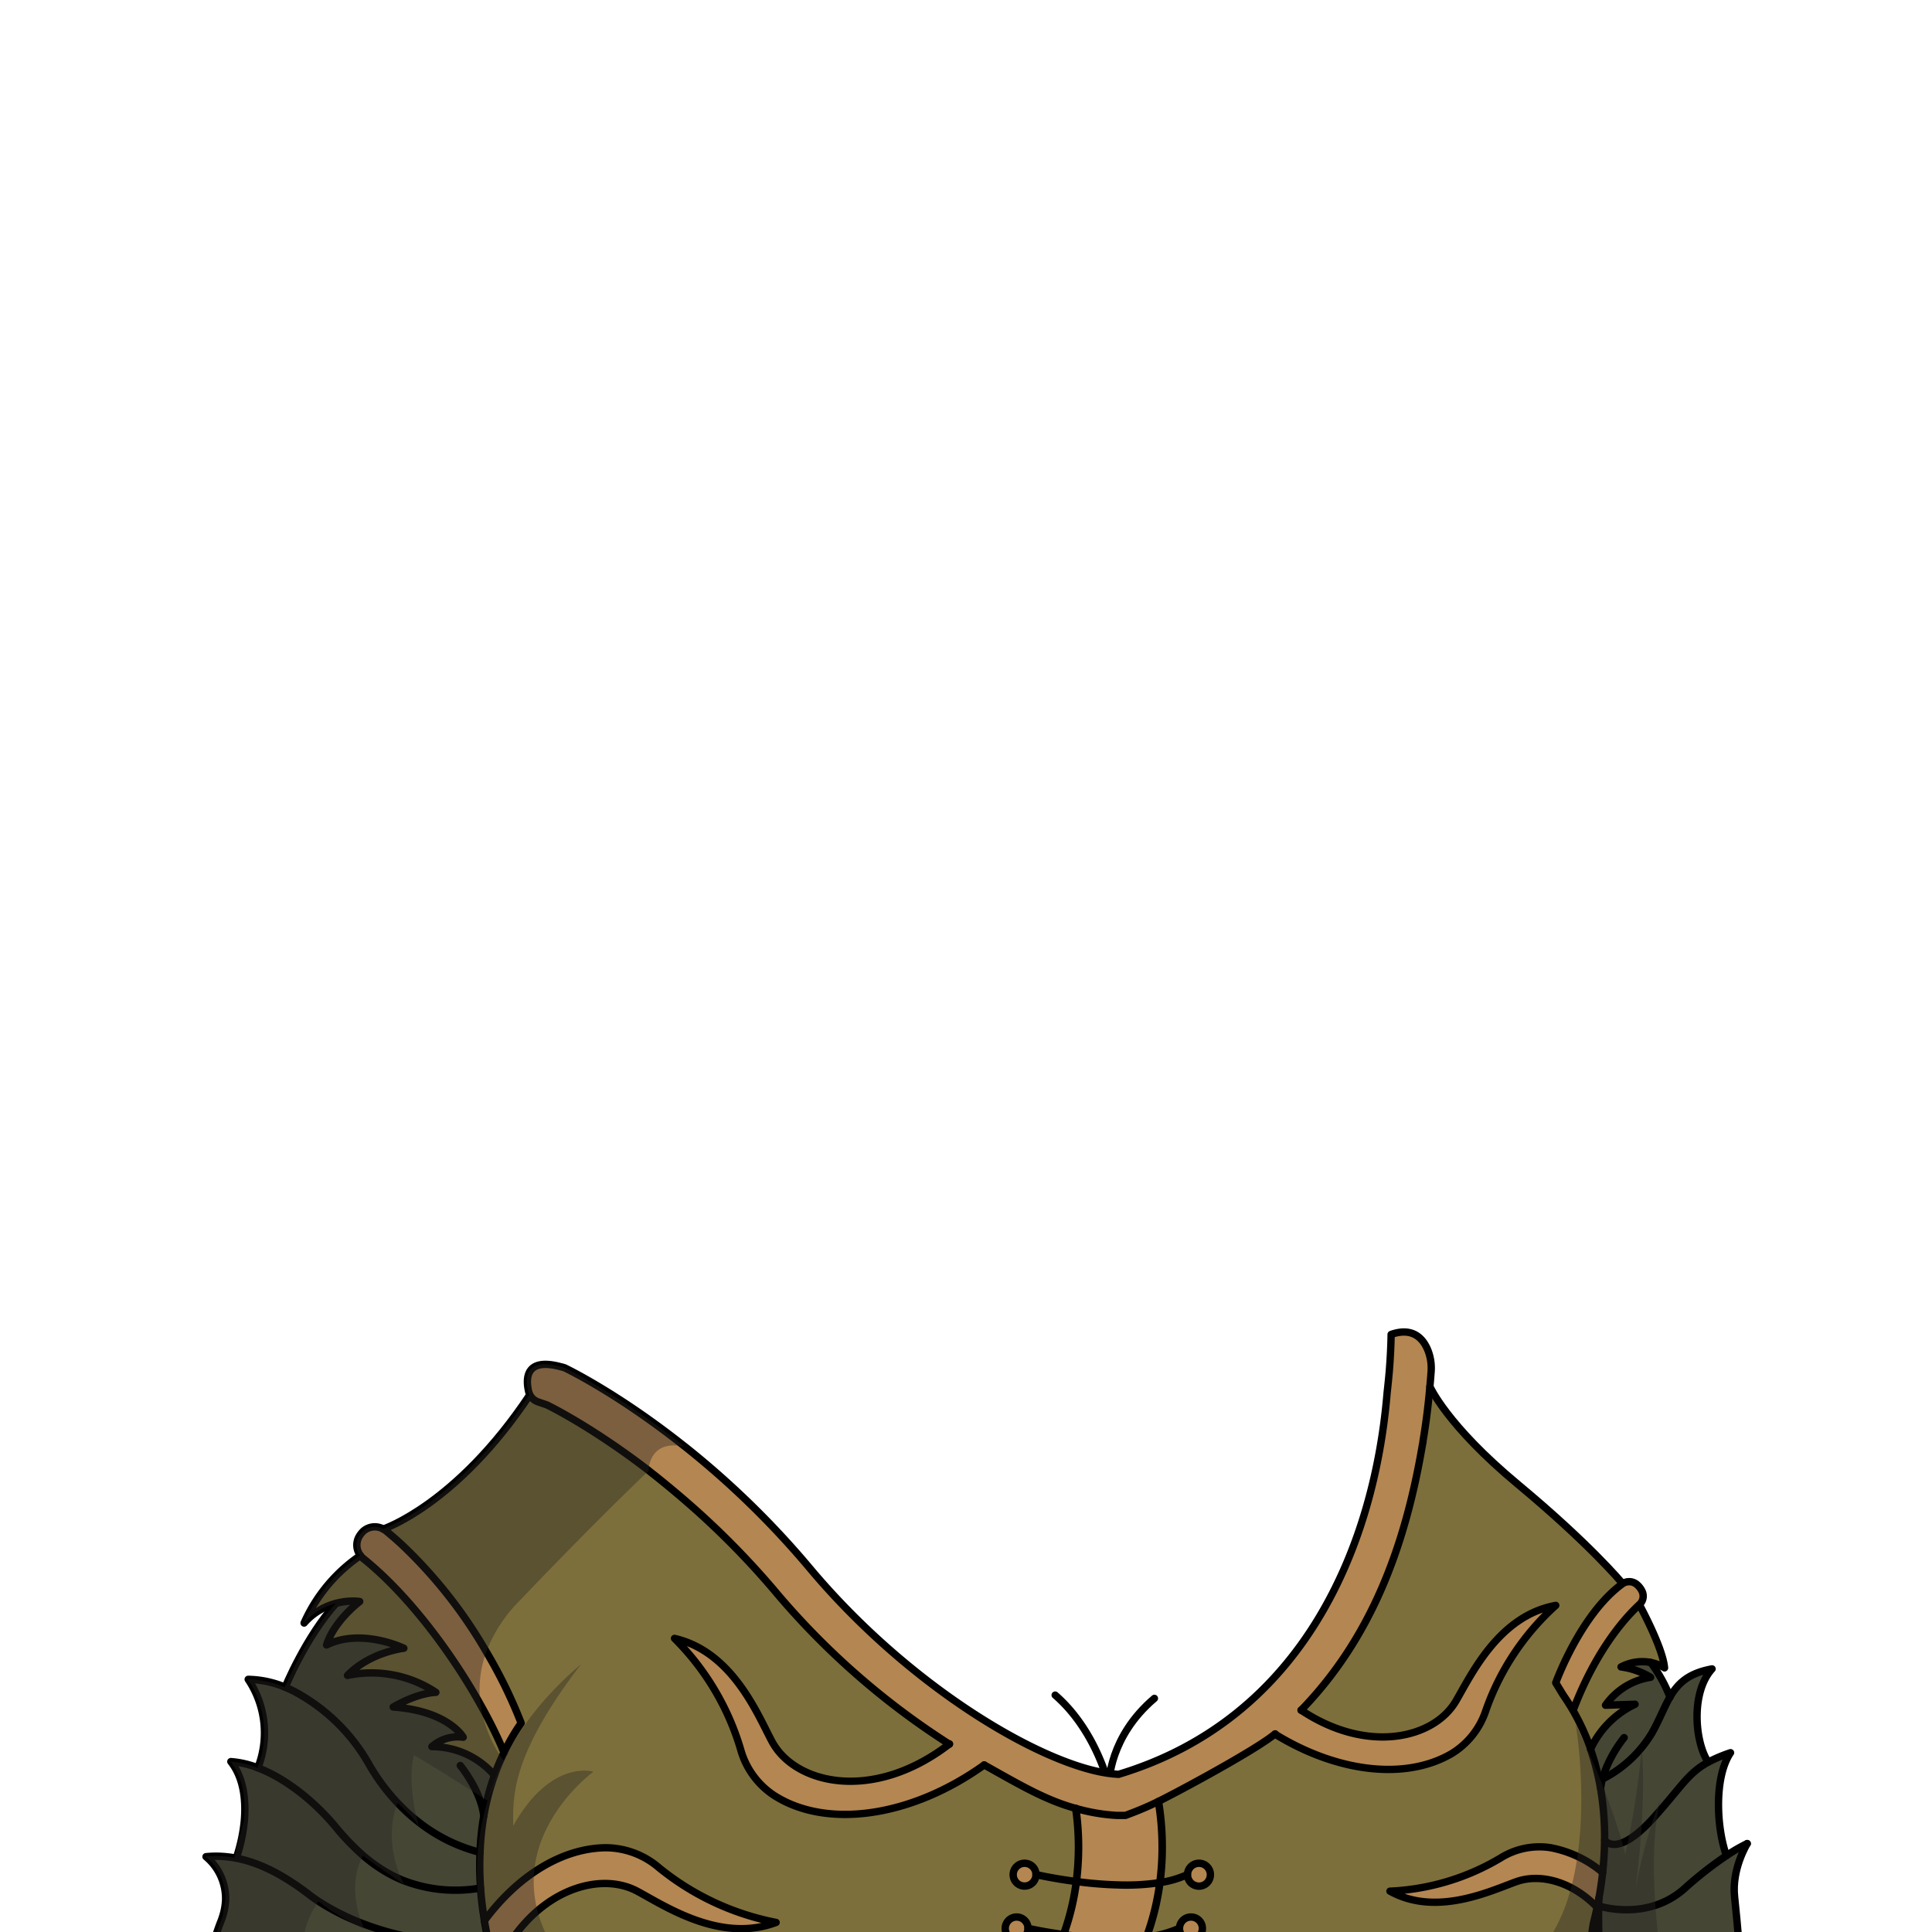 <svg xmlns="http://www.w3.org/2000/svg" viewBox="0 0 432 432">
  <defs>
    <style>.GUNDAN_ARMADILLO_OUTFIT_GUNDAN_ARMADILLO_OUTFIT-23_cls-1{isolation:isolate;}.GUNDAN_ARMADILLO_OUTFIT_GUNDAN_ARMADILLO_OUTFIT-23_cls-2,.GUNDAN_ARMADILLO_OUTFIT_GUNDAN_ARMADILLO_OUTFIT-23_cls-6,.GUNDAN_ARMADILLO_OUTFIT_GUNDAN_ARMADILLO_OUTFIT-23_cls-7{fill:none;stroke:#000;stroke-linecap:round;stroke-linejoin:round;}.GUNDAN_ARMADILLO_OUTFIT_GUNDAN_ARMADILLO_OUTFIT-23_cls-2{stroke-width:1.64px;}.GUNDAN_ARMADILLO_OUTFIT_GUNDAN_ARMADILLO_OUTFIT-23_cls-3{fill:#b48651;}.GUNDAN_ARMADILLO_OUTFIT_GUNDAN_ARMADILLO_OUTFIT-23_cls-4{fill:#464635;}.GUNDAN_ARMADILLO_OUTFIT_GUNDAN_ARMADILLO_OUTFIT-23_cls-5{fill:#7d6f3b;}.GUNDAN_ARMADILLO_OUTFIT_GUNDAN_ARMADILLO_OUTFIT-23_cls-6{stroke-width:1.65px;}.GUNDAN_ARMADILLO_OUTFIT_GUNDAN_ARMADILLO_OUTFIT-23_cls-7{stroke-width:1.69px;}.GUNDAN_ARMADILLO_OUTFIT_GUNDAN_ARMADILLO_OUTFIT-23_cls-8{fill:#292724;opacity:0.4;mix-blend-mode:multiply;}</style>
  </defs>
  <g class="GUNDAN_ARMADILLO_OUTFIT_GUNDAN_ARMADILLO_OUTFIT-23_cls-1">
    <g id="outfit">
      <path class="GUNDAN_ARMADILLO_OUTFIT_GUNDAN_ARMADILLO_OUTFIT-23_cls-2" d="M248,398.58s0-10.22,10.13-18.82" />
      <path class="GUNDAN_ARMADILLO_OUTFIT_GUNDAN_ARMADILLO_OUTFIT-23_cls-2" d="M243.66,441.59a54.19,54.19,0,0,0,6.51-26.43c0-15.32-5.7-28.72-14.23-36.13" />
      <path class="GUNDAN_ARMADILLO_OUTFIT_GUNDAN_ARMADILLO_OUTFIT-23_cls-3" d="M266.31,428.65a2.53,2.53,0,1,1-2.56,2.53A2.54,2.54,0,0,1,266.31,428.65Z" />
      <path class="GUNDAN_ARMADILLO_OUTFIT_GUNDAN_ARMADILLO_OUTFIT-23_cls-3" d="M231.65,419.16a2.55,2.55,0,1,1-2.54-2.53A2.54,2.54,0,0,1,231.65,419.16Z" />
      <path class="GUNDAN_ARMADILLO_OUTFIT_GUNDAN_ARMADILLO_OUTFIT-23_cls-4" d="M108.91,432.61l-.37.14-.24.1c-6.44,2.41-17.57,1-27.38-2.8a53.11,53.11,0,0,1-9.7-4.92l0,0c-.76-.49-1.48-1-2.16-1.54-5.95-4.55-11.22-7.14-16.25-8.1a37.39,37.39,0,0,0,1.78-8.18c.44-4.36.09-9.59-3-13.38a20.93,20.93,0,0,1,6.07,1.4l.7.28c6.42,2.66,12.54,7.95,16.61,12.87a54.7,54.7,0,0,0,6.18,6.43,34.31,34.31,0,0,0,5.44,3.88,29.89,29.89,0,0,0,3.31,1.63,32.26,32.26,0,0,0,16.84,1.91.58.58,0,0,0,.19,0l.52-.06c.19,2.61.5,5,.88,7.25,0,0,0,.09,0,.13v0C108.52,430.68,108.72,431.68,108.91,432.61Z" />
      <path class="GUNDAN_ARMADILLO_OUTFIT_GUNDAN_ARMADILLO_OUTFIT-23_cls-3" d="M229.87,431.18a2.55,2.55,0,1,1-2.56-2.53A2.55,2.55,0,0,1,229.87,431.18Z" />
      <path class="GUNDAN_ARMADILLO_OUTFIT_GUNDAN_ARMADILLO_OUTFIT-23_cls-3" d="M116.53,385.28a47.46,47.46,0,0,0-3.83,6.57c-.19-.43-.37-.86-.55-1.3-1.31-3-2.87-6.11-4.66-9.29-6-10.79-14.42-22.13-22.92-29.9q-1.65-1.51-3.3-2.84a3.74,3.74,0,0,1-.68-.7,3.84,3.84,0,0,1-.33-4.18,5.59,5.59,0,0,1,.95-1.24,3.87,3.87,0,0,1,4.46-.52,3.45,3.45,0,0,1,.66.44c1.27,1.05,2.51,2.12,3.69,3.23a105.71,105.71,0,0,1,18.72,23.79A107.47,107.47,0,0,1,116.53,385.28Z" />
      <path class="GUNDAN_ARMADILLO_OUTFIT_GUNDAN_ARMADILLO_OUTFIT-23_cls-3" d="M142.42,422.87c-8.95-4.76-24,.28-31.54,17.2a67.37,67.37,0,0,1-2-7.46c-.2-.93-.39-1.93-.57-3v0s0-.08,0-.12c7.42-10,17.23-16.15,27-16.31a18.35,18.35,0,0,1,11.93,4.38,59.31,59.31,0,0,0,26.29,12.32C161,434.58,148.44,426.06,142.42,422.87Z" />
      <path class="GUNDAN_ARMADILLO_OUTFIT_GUNDAN_ARMADILLO_OUTFIT-23_cls-4" d="M107.45,422.22l-.52.06a.58.58,0,0,1-.19,0,32.26,32.26,0,0,1-16.84-1.91,29.89,29.89,0,0,1-3.31-1.63,34.31,34.31,0,0,1-5.44-3.88A54.7,54.7,0,0,1,75,408.45c-4.07-4.92-10.19-10.21-16.61-12.87l-.7-.28a21.44,21.44,0,0,0-2.16-19.78,22.36,22.36,0,0,1,8.26,1.75c.71.3,1.44.62,2.14,1a41.68,41.68,0,0,1,16.62,16.25,45.59,45.59,0,0,0,6.4,8.6c.83.87,1.7,1.71,2.57,2.49l0,0c.62.55,1.25,1.07,1.89,1.58A36.93,36.93,0,0,0,106.68,414l.19,0,.46.11A69.48,69.48,0,0,0,107.45,422.22Z" />
      <path class="GUNDAN_ARMADILLO_OUTFIT_GUNDAN_ARMADILLO_OUTFIT-23_cls-5" d="M112.7,391.85c-.19.37-.37.76-.54,1.14a42.43,42.43,0,0,0-1.6,3.95h0a10,10,0,0,0-.72-.82,18.41,18.41,0,0,0-13.21-5.57,8.75,8.75,0,0,1,7-2.1s-3.3-5.9-15.65-6.75c5.7-3.29,9.54-3.29,9.54-3.29a26,26,0,0,0-19.76-3.78c5-5.23,12.6-6.08,12.6-6.08S80.88,364,73,367.82c1.7-5.42,7.41-9.72,7.41-9.72a10,10,0,0,0-1.58-.09,14.73,14.73,0,0,0-3.72.5,14.37,14.37,0,0,0-7.13,4.4,35.81,35.81,0,0,1,12.57-15.09,3.74,3.74,0,0,0,.68.7q1.65,1.32,3.3,2.84c8.5,7.77,16.91,19.11,22.92,29.9,1.79,3.18,3.35,6.31,4.66,9.29C112.33,391,112.51,391.42,112.7,391.85Z" />
      <path class="GUNDAN_ARMADILLO_OUTFIT_GUNDAN_ARMADILLO_OUTFIT-23_cls-4" d="M111,440.56H47s-.45-3.85,2.31-10.87c.2-.49.36-1,.5-1.44a13.75,13.75,0,0,0,.59-3.36A12.21,12.21,0,0,0,46,415.13a23.34,23.34,0,0,1,6.39.27l.35.06c5,1,10.3,3.55,16.25,8.1.68.53,1.4,1.05,2.16,1.54l0,0a53.11,53.11,0,0,0,9.7,4.92c9.81,3.8,20.94,5.21,27.38,2.8l.24-.1.37-.14a65.19,65.19,0,0,0,1.94,7.36l0,.1C110.94,440.26,111,440.43,111,440.56Z" />
      <path class="GUNDAN_ARMADILLO_OUTFIT_GUNDAN_ARMADILLO_OUTFIT-23_cls-4" d="M110.56,396.94l-.38,1.05c-.51,1.52-.93,3-1.29,4.56-.22.89-.41,1.79-.57,2.68,0,.27-.11.53-.15.8a60.86,60.86,0,0,0-.84,8.1l-.46-.11-.19,0a36.93,36.93,0,0,1-13.26-6.75c-.64-.51-1.27-1-1.89-1.58l0,0c-.87-.78-1.74-1.62-2.57-2.49a45.59,45.59,0,0,1-6.4-8.6A41.68,41.68,0,0,0,65.9,378.26c-.7-.37-1.43-.69-2.14-1,0,0,4.6-11.23,11.39-18.76a14.73,14.73,0,0,1,3.72-.5,10,10,0,0,1,1.58.09s-5.71,4.3-7.41,9.72c7.84-3.86,17.28.73,17.28.73s-7.56.85-12.6,6.08a26,26,0,0,1,19.76,3.78s-3.84,0-9.54,3.29c12.35.85,15.65,6.75,15.65,6.75a8.75,8.75,0,0,0-7,2.1,18.41,18.41,0,0,1,13.21,5.57,10,10,0,0,1,.72.82Z" />
      <path class="GUNDAN_ARMADILLO_OUTFIT_GUNDAN_ARMADILLO_OUTFIT-23_cls-4" d="M358.29,397.81a15.17,15.17,0,0,0-.38,2h0a55.2,55.2,0,0,0-2.25-8.75h0a20.69,20.69,0,0,1,9.94-10l-6.6.21a15.07,15.07,0,0,1,10.08-6.23,17,17,0,0,0-6.6-2.32,10.14,10.14,0,0,1,6.64-1,32.94,32.94,0,0,1,4.31,7.75c-1.32,2.25-2.33,5-4,8A27.23,27.23,0,0,1,358.29,397.81Z" />
      <path class="GUNDAN_ARMADILLO_OUTFIT_GUNDAN_ARMADILLO_OUTFIT-23_cls-3" d="M268.09,416.63a2.53,2.53,0,1,1-2.55,2.53A2.55,2.55,0,0,1,268.09,416.63Z" />
      <path class="GUNDAN_ARMADILLO_OUTFIT_GUNDAN_ARMADILLO_OUTFIT-23_cls-4" d="M373.42,379.48c1.8-3.08,4.13-5.31,9.41-6.28-4.78,5.27-3.87,16.32-.88,20.82-4.66,2.52-6,5.55-12.32,12.56-8.18,9-10.81,4.89-10.81,4.89a64.27,64.27,0,0,0-.92-11.67h0a15.17,15.17,0,0,1,.38-2,27.23,27.23,0,0,0,11.12-10.36C371.09,384.45,372.1,381.73,373.42,379.48Z" />
      <path class="GUNDAN_ARMADILLO_OUTFIT_GUNDAN_ARMADILLO_OUTFIT-23_cls-5" d="M372.19,372.94a9.33,9.33,0,0,0-3.08-1.21,10.14,10.14,0,0,0-6.64,1,17,17,0,0,1,6.6,2.32A15.07,15.07,0,0,0,359,381.29l6.6-.21a20.69,20.69,0,0,0-9.94,10,51,51,0,0,0-3.91-8.52c5.25-13.91,12.08-21.17,14.84-23.69C366.58,358.83,371.85,368.48,372.19,372.94Z" />
      <path class="GUNDAN_ARMADILLO_OUTFIT_GUNDAN_ARMADILLO_OUTFIT-23_cls-4" d="M357.49,426.17s10.83,3.59,19.23-3.94a83.25,83.25,0,0,1,9.35-7.32,35.15,35.15,0,0,1,4.6-2.67c-.18.3-3.48,5.79-2.82,11.9.68,6.3,1.47,16.42,1.47,16.42l-31.18-.08c-.64-1.63-.7-11.23-.66-13.62C357.48,426.62,357.49,426.38,357.49,426.17Z" />
      <path class="GUNDAN_ARMADILLO_OUTFIT_GUNDAN_ARMADILLO_OUTFIT-23_cls-3" d="M366.58,358.83c-2.76,2.52-9.59,9.78-14.84,23.69-.62-1.06-1.28-2.12-2-3.17a2.51,2.51,0,0,0-.2-.29l-1.67-2.74s5.47-15.21,14.82-22.08a2.66,2.66,0,0,1,3.13-.05,4.48,4.48,0,0,1,1.31,1.57A2.55,2.55,0,0,1,366.58,358.83Z" />
      <path class="GUNDAN_ARMADILLO_OUTFIT_GUNDAN_ARMADILLO_OUTFIT-23_cls-3" d="M358.38,418.73a76.13,76.13,0,0,1-1.24,7.77c-5.55-5.77-12.67-7.68-18.1-5.75-5.7,2-17.87,7.9-28.24,2.12a52.78,52.78,0,0,0,24.73-7.42,16.39,16.39,0,0,1,11.06-2.32A25.16,25.16,0,0,1,358.38,418.73Z" />
      <path class="GUNDAN_ARMADILLO_OUTFIT_GUNDAN_ARMADILLO_OUTFIT-23_cls-4" d="M357.49,426.17c0,.21,0,.45,0,.69a3.75,3.75,0,0,0-.34-.36,76.13,76.13,0,0,0,1.24-7.77c.25-2.27.41-4.71.44-7.26,0,0,2.63,4.12,10.81-4.89,6.35-7,7.66-10,12.32-12.56a33.65,33.65,0,0,1,5-2.11c-3.66,5.4-3.19,16.58-.92,23a83.25,83.25,0,0,0-9.35,7.32C368.32,429.76,357.49,426.17,357.49,426.17Z" />
      <path class="GUNDAN_ARMADILLO_OUTFIT_GUNDAN_ARMADILLO_OUTFIT-23_cls-3" d="M347.87,359a57,57,0,0,0-15.64,23.52,17.77,17.77,0,0,1-7.72,9.67c-10.28,5.95-25.45,4.17-39.39-4.39C281,391.22,264,400.43,259,402.87a62,62,0,0,1,.85,10.13,61,61,0,0,1-.53,8,56.64,56.64,0,0,1-3,12.19,47.23,47.23,0,0,1-3.15,6.82c-.1.19-.21.4-.33.59H234.14l.34-.59a49,49,0,0,0,3.34-7.38,57.22,57.22,0,0,0,2.86-11.87,63.13,63.13,0,0,0,.47-7.72,61,61,0,0,0-.61-8.63h0c-6.65-1.8-12.31-5.13-20.48-9.72h0c-16.42,11.77-35.35,14.36-47.11,6.75a18.14,18.14,0,0,1-7.4-10.25,58.16,58.16,0,0,0-14.77-24.79c13,3,18.59,17.06,21.77,23,5.1,9.63,22.64,13.77,39.74.58a171,171,0,0,1-38.34-33.43,183.47,183.47,0,0,0-21.61-21.79q-3.11-2.65-6-4.95c-.42-.32-.85-.65-1.26-1-13-10-22.64-14.62-22.8-14.7l-1.65-.56-.32-.11a3.27,3.27,0,0,1-1.81-1.55,3.12,3.12,0,0,1-.29-.79c-.65-2.8-.75-7.63,7.13-5.53,0,0,0,0,0,0,.29.06.58.15.89.24,0,0,11.55,5.44,26.72,17.47l.15.11a194.13,194.13,0,0,1,28,27.27c22.65,27,52.55,44.3,67.5,45.94l.38.05c.39,0,.77.06,1.13.08,41.5-12.49,57.25-51.34,60.06-85.3.2-1.78.38-3.52.52-5.24.21-2.69.34-5.31.38-7.83,4.84-1.69,7.1.91,8.15,3.37a10.84,10.84,0,0,1,.79,5c-.08,1.1-.17,2.22-.28,3.34q-.51,6-1.52,12.07h0c0,.32-.1.64-.15.95-3.84,22.56-11.36,43.06-27.12,59.3,14.75,9.83,29.59,6.42,34.57-1.94C328.87,374.75,335,361.32,347.87,359Z" />
      <path class="GUNDAN_ARMADILLO_OUTFIT_GUNDAN_ARMADILLO_OUTFIT-23_cls-5" d="M362.69,354.25l-.21-.55s-7.15-8.56-23.07-21.8-19.67-21.83-19.67-21.83h0q-.53,6-1.53,12.07h0c0,.32-.1.64-.15.95-3.84,22.56-11.36,43.06-27.12,59.3,14.75,9.83,29.59,6.42,34.57-1.94,3.38-5.7,9.51-19.13,22.38-21.48a57,57,0,0,0-15.64,23.52,17.77,17.77,0,0,1-7.72,9.67c-10.28,5.95-25.45,4.17-39.39-4.39C281,391.22,264,400.43,259,402.87a62,62,0,0,1,.85,10.13,61,61,0,0,1-.53,8,56.64,56.64,0,0,1-3,12.19,47.27,47.27,0,0,1-3.16,6.82c-.1.19-.21.4-.33.59L355,440.48c.05-.15.12-.36.19-.59s.09-.26.14-.4c.28-.9.67-8.33,1.07-9.92.24-.92.47-1.95.71-3.07a26.57,26.57,0,0,0-2.59-2.34l-.13-.09a20.39,20.39,0,0,0-4.57-2.66,13.42,13.42,0,0,0-1.8-.66,14.3,14.3,0,0,0-9,0c-5.71,2-17.87,7.9-28.25,2.13a52.77,52.77,0,0,0,24.74-7.43,16.34,16.34,0,0,1,11.06-2.31,22.78,22.78,0,0,1,3.51.87c.64.23,1.28.47,1.9.75a24.69,24.69,0,0,1,3.5,1.88,29.61,29.61,0,0,1,2.88,2.09c.25-2.27.41-4.69.44-7.25h0c0-1.88,0-3.83-.19-5.82v0a57.66,57.66,0,0,0-.73-5.83c-.18-1.08-.39-2.17-.65-3.26,0,0,0,0,0,0-.23-1-.49-2-.79-3-.24-.83-.51-1.66-.79-2.48h0a51.11,51.11,0,0,0-3.91-8.53c-.62-1.06-1.28-2.12-2-3.16a2.61,2.61,0,0,0-.2-.3l-1.67-2.73s3.58-10,9.91-17.4A28.89,28.89,0,0,1,362.69,354.25ZM268.1,416.63a2.54,2.54,0,1,1-2.56,2.53A2.55,2.55,0,0,1,268.1,416.63Zm-1.79,12a2.53,2.53,0,1,1-2.56,2.52A2.54,2.54,0,0,1,266.31,428.66Z" />
      <path class="GUNDAN_ARMADILLO_OUTFIT_GUNDAN_ARMADILLO_OUTFIT-23_cls-5" d="M240.54,404.37h0c-6.65-1.8-12.31-5.13-20.47-9.72h0C203.63,406.42,184.7,409,173,401.4a18.11,18.11,0,0,1-7.41-10.25,58.16,58.16,0,0,0-14.77-24.79c13,3,18.59,17.06,21.77,23,5.1,9.63,22.64,13.77,39.74.58A171,171,0,0,1,174,356.55a183.5,183.5,0,0,0-21.62-21.79q-3.11-2.65-6-4.95c-.42-.32-.85-.65-1.25-1-13-10-22.65-14.62-22.81-14.7l-1.65-.56-.32-.11a3.27,3.27,0,0,1-1.81-1.55c-16.4,24.61-32.78,30-32.78,30a3.45,3.45,0,0,1,.66.44c1.27,1.05,2.51,2.12,3.69,3.23a105.71,105.71,0,0,1,18.72,23.79,107.47,107.47,0,0,1,7.79,15.94,47.46,47.46,0,0,0-3.83,6.57c-.19.37-.37.76-.54,1.14a42.43,42.43,0,0,0-1.6,3.95l-.38,1.05c-.51,1.52-.93,3-1.29,4.56-.22.89-.41,1.79-.57,2.68,0,.27-.11.53-.15.8a60.86,60.86,0,0,0-.84,8.1,69.48,69.48,0,0,0,.12,8.09c.19,2.61.5,5,.88,7.25a46.36,46.36,0,0,1,11.09-10.88,29.31,29.31,0,0,1,15.87-5.43,11.55,11.55,0,0,1,1.44,0,15,15,0,0,1,2.84.44,18.73,18.73,0,0,1,3.21,1.11,20.09,20.09,0,0,1,4.43,2.78,59.26,59.26,0,0,0,26.29,12.32c-10,3.76-19.93-.87-26.63-4.52-1.71-.94-3.22-1.82-4.45-2.47-6-3.21-14.85-2-22.25,4.37A35.64,35.64,0,0,0,110.93,440a.47.47,0,0,0-.05.1c.06.19.11.36.16.49h123.1c.12-.19.23-.4.34-.59a48.07,48.07,0,0,0,3.34-7.38,56.59,56.59,0,0,0,2.86-11.87,63.12,63.12,0,0,0,.48-7.72A61,61,0,0,0,240.54,404.37Zm-11.43,12.26a2.54,2.54,0,1,1-2.56,2.53A2.54,2.54,0,0,1,229.11,416.63Zm-1.8,12a2.53,2.53,0,1,1-2.55,2.52A2.54,2.54,0,0,1,227.31,428.66Z" />
      <path class="GUNDAN_ARMADILLO_OUTFIT_GUNDAN_ARMADILLO_OUTFIT-23_cls-6" d="M111,440.56c-.05-.13-.1-.3-.16-.49l0-.1a65.19,65.19,0,0,1-1.94-7.36c-.19-.93-.39-1.93-.56-3v0s0-.08,0-.13c-.38-2.2-.69-4.64-.88-7.25a69.48,69.48,0,0,1-.12-8.09,60.86,60.86,0,0,1,.84-8.1c0-.27.1-.53.15-.8.16-.89.35-1.79.57-2.68.36-1.52.78-3,1.3-4.56.11-.34.24-.7.37-1.05a42.43,42.43,0,0,1,1.6-3.95c.17-.38.35-.77.54-1.14" />
      <path class="GUNDAN_ARMADILLO_OUTFIT_GUNDAN_ARMADILLO_OUTFIT-23_cls-6" d="M108.74,369.34a107.47,107.47,0,0,1,7.79,15.94,47.46,47.46,0,0,0-3.83,6.57c-.19-.43-.37-.86-.55-1.3-1.31-3-2.87-6.11-4.66-9.29-6-10.79-14.42-22.13-22.92-29.9q-1.65-1.51-3.3-2.84a3.74,3.74,0,0,1-.68-.7,3.84,3.84,0,0,1-.33-4.18,5.59,5.59,0,0,1,.95-1.24,3.87,3.87,0,0,1,4.46-.52,3.45,3.45,0,0,1,.66.44c1.27,1.05,2.51,2.12,3.69,3.23a105.71,105.71,0,0,1,18.72,23.79" />
      <path class="GUNDAN_ARMADILLO_OUTFIT_GUNDAN_ARMADILLO_OUTFIT-23_cls-6" d="M102.92,394.77s4.6,5.56,5.26,11.25" />
      <path class="GUNDAN_ARMADILLO_OUTFIT_GUNDAN_ARMADILLO_OUTFIT-23_cls-6" d="M355.65,391a51,51,0,0,0-3.91-8.52c-.62-1.06-1.28-2.12-2-3.17a2.51,2.51,0,0,0-.2-.29l-1.67-2.74s5.47-15.21,14.82-22.08a2.66,2.66,0,0,1,3.13-.05,4.48,4.48,0,0,1,1.31,1.57,2.55,2.55,0,0,1-.55,3.07c-2.76,2.52-9.59,9.78-14.84,23.69" />
      <path class="GUNDAN_ARMADILLO_OUTFIT_GUNDAN_ARMADILLO_OUTFIT-23_cls-6" d="M355,440.49h0c.26-.77.8-8.57,1.4-10.91.24-.92.48-1.95.71-3.07a76.13,76.13,0,0,0,1.24-7.77c.25-2.27.41-4.71.44-7.26a64.27,64.27,0,0,0-.92-11.67,55.2,55.2,0,0,0-2.25-8.75" />
      <path class="GUNDAN_ARMADILLO_OUTFIT_GUNDAN_ARMADILLO_OUTFIT-23_cls-6" d="M357.91,399.8a15.17,15.17,0,0,1,.38-2c0-.2.1-.41.16-.6a28.42,28.42,0,0,1,4.71-8.66" />
      <path class="GUNDAN_ARMADILLO_OUTFIT_GUNDAN_ARMADILLO_OUTFIT-23_cls-6" d="M108.91,432.61l-.37.14-.24.1c-6.44,2.41-17.57,1-27.38-2.8a53.11,53.11,0,0,1-9.7-4.92l0,0c-.76-.49-1.48-1-2.16-1.54-5.95-4.55-11.22-7.14-16.25-8.1l-.35-.06a23.34,23.34,0,0,0-6.39-.27,12.21,12.21,0,0,1,4.37,9.76,13.75,13.75,0,0,1-.59,3.36c-.14.47-.3.95-.5,1.44-2.76,7-2.31,10.87-2.31,10.87H252.86L355,440.48h3.11a4.12,4.12,0,0,1-.18-.59c-.46-1.78-.51-10.9-.47-13,0-.25,0-.48,0-.7,0-1.08.08-1.81.08-1.81" />
      <path class="GUNDAN_ARMADILLO_OUTFIT_GUNDAN_ARMADILLO_OUTFIT-23_cls-7" d="M234.14,440.56a47.71,47.71,0,0,0,3.68-8,55.68,55.68,0,0,0,2.86-11.87,62.83,62.83,0,0,0,.48-7.71,61,61,0,0,0-.62-8.63" />
      <path class="GUNDAN_ARMADILLO_OUTFIT_GUNDAN_ARMADILLO_OUTFIT-23_cls-7" d="M252.86,440.56a48,48,0,0,0,3.49-7.41,56.05,56.05,0,0,0,3-12.19,59.35,59.35,0,0,0,.52-8,61.91,61.91,0,0,0-.84-10.13" />
      <path class="GUNDAN_ARMADILLO_OUTFIT_GUNDAN_ARMADILLO_OUTFIT-23_cls-6" d="M118.45,311.91c-16.4,24.61-32.78,30-32.78,30" />
      <path class="GUNDAN_ARMADILLO_OUTFIT_GUNDAN_ARMADILLO_OUTFIT-23_cls-6" d="M319.74,310.07s3.75,8.6,19.67,21.83,23.06,21.8,23.06,21.8" />
      <path class="GUNDAN_ARMADILLO_OUTFIT_GUNDAN_ARMADILLO_OUTFIT-23_cls-6" d="M366.58,358.83s5.27,9.65,5.61,14.11a9.33,9.33,0,0,0-3.08-1.21,10.14,10.14,0,0,0-6.64,1,17,17,0,0,1,6.6,2.32A15.07,15.07,0,0,0,359,381.29l6.6-.21a20.69,20.69,0,0,0-9.94,10h0" />
      <path class="GUNDAN_ARMADILLO_OUTFIT_GUNDAN_ARMADILLO_OUTFIT-23_cls-6" d="M80.59,347.82A35.81,35.81,0,0,0,68,362.91a14.37,14.37,0,0,1,7.13-4.4,14.73,14.73,0,0,1,3.72-.5,10,10,0,0,1,1.58.09s-5.71,4.3-7.41,9.72c7.84-3.86,17.28.73,17.28.73s-7.56.85-12.6,6.08a26,26,0,0,1,19.76,3.78s-3.84,0-9.54,3.29c12.35.85,15.65,6.75,15.65,6.75a8.75,8.75,0,0,0-7,2.1,18.41,18.41,0,0,1,13.21,5.57,10,10,0,0,1,.72.82" />
      <path class="GUNDAN_ARMADILLO_OUTFIT_GUNDAN_ARMADILLO_OUTFIT-23_cls-6" d="M231.65,419.16a2.55,2.55,0,1,1-2.54-2.53A2.54,2.54,0,0,1,231.65,419.16Z" />
      <path class="GUNDAN_ARMADILLO_OUTFIT_GUNDAN_ARMADILLO_OUTFIT-23_cls-6" d="M270.65,419.16a2.56,2.56,0,1,1-2.56-2.53A2.55,2.55,0,0,1,270.65,419.16Z" />
      <path class="GUNDAN_ARMADILLO_OUTFIT_GUNDAN_ARMADILLO_OUTFIT-23_cls-6" d="M231.65,419.16s3.79.88,9,1.55a88,88,0,0,0,9.58.77,50.34,50.34,0,0,0,9.1-.52,23,23,0,0,0,6.18-1.8" />
      <path class="GUNDAN_ARMADILLO_OUTFIT_GUNDAN_ARMADILLO_OUTFIT-23_cls-6" d="M229.87,431.18a2.55,2.55,0,1,1-2.56-2.53A2.55,2.55,0,0,1,229.87,431.18Z" />
      <path class="GUNDAN_ARMADILLO_OUTFIT_GUNDAN_ARMADILLO_OUTFIT-23_cls-6" d="M268.86,431.18a2.56,2.56,0,1,1-2.55-2.53A2.54,2.54,0,0,1,268.86,431.18Z" />
      <path class="GUNDAN_ARMADILLO_OUTFIT_GUNDAN_ARMADILLO_OUTFIT-23_cls-6" d="M229.87,431.18s3.27.75,7.95,1.4a94,94,0,0,0,9.38.87h0a54.33,54.33,0,0,0,9.14-.3,25,25,0,0,0,7.4-2" />
      <path class="GUNDAN_ARMADILLO_OUTFIT_GUNDAN_ARMADILLO_OUTFIT-23_cls-2" d="M212.28,390a171,171,0,0,1-38.34-33.43,183.47,183.47,0,0,0-21.61-21.79q-3.11-2.65-6-4.95c-.42-.32-.85-.65-1.26-1-13-10-22.64-14.62-22.8-14.7l-1.65-.56-.32-.11a3.27,3.27,0,0,1-1.81-1.55,3.12,3.12,0,0,1-.29-.79c-.65-2.8-.75-7.63,7.13-5.53,0,0,0,0,0,0,.29.06.58.15.89.24,0,0,11.55,5.44,26.72,17.47l.15.11a194.13,194.13,0,0,1,28,27.27c22.65,27,52.55,44.3,67.5,45.94l.38.05c.39,0,.77.06,1.13.08,41.5-12.49,57.25-51.34,60.06-85.3.2-1.78.38-3.52.52-5.24.21-2.69.34-5.31.38-7.83,4.84-1.69,7.1.91,8.15,3.37a10.84,10.84,0,0,1,.79,5c-.08,1.1-.17,2.22-.28,3.34q-.51,6-1.52,12.07h0c0,.32-.1.64-.15.95-3.84,22.56-11.36,43.06-27.12,59.3" />
      <path class="GUNDAN_ARMADILLO_OUTFIT_GUNDAN_ARMADILLO_OUTFIT-23_cls-2" d="M220.07,394.64c8.16,4.58,13.82,7.91,20.47,9.72h0a41.62,41.62,0,0,0,9.19,1.57l.73,0,1.21,0,1.8-.69c1.91-.74,3.76-1.55,5.57-2.45,4.95-2.44,22-11.65,26.08-15.1" />
      <path class="GUNDAN_ARMADILLO_OUTFIT_GUNDAN_ARMADILLO_OUTFIT-23_cls-2" d="M220.06,394.65C203.63,406.42,184.7,409,173,401.4a18.08,18.08,0,0,1-7.4-10.25,58.39,58.39,0,0,0-14.78-24.8c13,3,18.59,17.06,21.77,23,5.1,9.64,22.64,13.77,39.73.59" />
      <path class="GUNDAN_ARMADILLO_OUTFIT_GUNDAN_ARMADILLO_OUTFIT-23_cls-2" d="M108.32,429.47c7.42-10,17.23-16.15,27-16.31a18.35,18.35,0,0,1,11.93,4.38,59.31,59.31,0,0,0,26.29,12.32c-12.51,4.72-25.06-3.8-31.08-7-8.95-4.76-24,.28-31.54,17.2" />
      <path class="GUNDAN_ARMADILLO_OUTFIT_GUNDAN_ARMADILLO_OUTFIT-23_cls-2" d="M290.92,382.39c14.75,9.83,29.59,6.42,34.57-1.94,3.38-5.7,9.51-19.13,22.38-21.48a57,57,0,0,0-15.64,23.52,17.81,17.81,0,0,1-7.72,9.67c-10.28,5.95-25.45,4.17-39.39-4.39" />
      <path class="GUNDAN_ARMADILLO_OUTFIT_GUNDAN_ARMADILLO_OUTFIT-23_cls-2" d="M358.38,418.73a25.16,25.16,0,0,0-11.79-5.6,16.39,16.39,0,0,0-11.06,2.32,52.78,52.78,0,0,1-24.73,7.42c10.37,5.78,22.54-.08,28.24-2.12,5.43-1.93,12.55,0,18.1,5.75a3.75,3.75,0,0,1,.34.36" />
      <path class="GUNDAN_ARMADILLO_OUTFIT_GUNDAN_ARMADILLO_OUTFIT-23_cls-6" d="M107.45,422.22l-.52.06a.58.58,0,0,1-.19,0,32.26,32.26,0,0,1-16.84-1.91,29.89,29.89,0,0,1-3.31-1.63,34.31,34.31,0,0,1-5.44-3.88A54.7,54.7,0,0,1,75,408.45c-4.07-4.92-10.19-10.21-16.61-12.87l-.7-.28a20.93,20.93,0,0,0-6.07-1.4c3,3.79,3.4,9,3,13.38a37.39,37.39,0,0,1-1.78,8.18" />
      <path class="GUNDAN_ARMADILLO_OUTFIT_GUNDAN_ARMADILLO_OUTFIT-23_cls-6" d="M107.33,414.13l-.46-.11-.19,0a36.93,36.93,0,0,1-13.26-6.75c-.64-.51-1.27-1-1.89-1.58l0,0c-.87-.78-1.74-1.62-2.57-2.49a45.59,45.59,0,0,1-6.4-8.6A41.68,41.68,0,0,0,65.9,378.26c-.7-.37-1.43-.69-2.14-1a22.36,22.36,0,0,0-8.26-1.75,21.44,21.44,0,0,1,2.16,19.78" />
      <path class="GUNDAN_ARMADILLO_OUTFIT_GUNDAN_ARMADILLO_OUTFIT-23_cls-6" d="M75.15,358.51c-6.79,7.53-11.39,18.76-11.39,18.76" />
      <path class="GUNDAN_ARMADILLO_OUTFIT_GUNDAN_ARMADILLO_OUTFIT-23_cls-6" d="M390.68,412.23h0c-.18.3-3.48,5.79-2.82,11.9.68,6.3,1.47,16.42,1.47,16.42l-31.18-.08" />
      <path class="GUNDAN_ARMADILLO_OUTFIT_GUNDAN_ARMADILLO_OUTFIT-23_cls-6" d="M357.49,426.17s10.83,3.59,19.23-3.94a83.25,83.25,0,0,1,9.35-7.32,35.15,35.15,0,0,1,4.6-2.67" />
      <path class="GUNDAN_ARMADILLO_OUTFIT_GUNDAN_ARMADILLO_OUTFIT-23_cls-6" d="M358.82,411.47s2.63,4.12,10.81-4.89c6.35-7,7.66-10,12.32-12.56a33.65,33.65,0,0,1,5-2.11c-3.66,5.4-3.19,16.58-.92,23" />
      <path class="GUNDAN_ARMADILLO_OUTFIT_GUNDAN_ARMADILLO_OUTFIT-23_cls-6" d="M358.29,397.81a27.23,27.23,0,0,0,11.12-10.36c1.68-3,2.69-5.72,4-8,1.8-3.08,4.13-5.31,9.41-6.28-4.78,5.27-3.87,16.32-.88,20.82" />
      <path class="GUNDAN_ARMADILLO_OUTFIT_GUNDAN_ARMADILLO_OUTFIT-23_cls-6" d="M369.11,371.73a32.94,32.94,0,0,1,4.31,7.75h0" />
      <path class="GUNDAN_ARMADILLO_OUTFIT_GUNDAN_ARMADILLO_OUTFIT-23_cls-8" d="M371.71,439.89H339.94c19.1-12.36,12.64-53.28,12.38-54.32,8.47,17.4,11.1,29.08,11.1,29.08a198.44,198.44,0,0,0,3.69-23.72c.94,11.35-.66,25.79-1.47,32.1a102.37,102.37,0,0,1,5.62-20.63C367.78,416.57,371.71,439.89,371.71,439.89Z" />
      <path class="GUNDAN_ARMADILLO_OUTFIT_GUNDAN_ARMADILLO_OUTFIT-23_cls-8" d="M132.7,396.15s-26,18.86-5.47,44.41c-16.53,0-16.66-.59-16.66-.59s-16.86-37.13,19.37-67.87c-16,20.85-15.19,30-15.19,36.16C123.18,393.2,132.7,396.15,132.7,396.15Z" />
      <path class="GUNDAN_ARMADILLO_OUTFIT_GUNDAN_ARMADILLO_OUTFIT-23_cls-8" d="M153.09,323.42l-.16,0c-8-1.57-7.89,5.44-7.89,5.44s-11.52,10.9-29.06,29.28a32.24,32.24,0,0,0-7.24,11.23,24.32,24.32,0,0,0-1.25,11.92,28.07,28.07,0,0,0,4,10.72c.26.41.48.75.68,1s.36.5.44.61a.71.71,0,0,1,.1.12L109,402.64l-.14-.09c-.14-.1-.4-.26-.76-.47l-1.31-.84-.24-.15c-3.64-2.3-10.45-6.58-14-8.65-1.27,5.41.07,11.9.81,14.78.18.65.31,1.11.38,1.35a11.88,11.88,0,0,0-2.27-2.93l0,0c-.66-.69-1.5-1.51-2.57-2.49-2.9,7.52-.17,14.78,1,17.28.25.53.42.85.45.92-.16-.1-1.7-1.14-3.76-2.55-1.63-1.14-3.6-2.53-5.44-3.89h0c-3.11,6-1.25,12.48-.23,15.17.28.73.51,1.18.54,1.26a52.55,52.55,0,0,1-10.24-6.18l0,0A19.23,19.23,0,0,0,68,440l-.19.59H47s-.45-3.85,2.31-10.87c.2-.49.36-1,.5-1.44.18-1.06.37-2.18.59-3.36A12.21,12.21,0,0,0,46,415.13a23.34,23.34,0,0,1,6.39.27q.91-3.88,2.13-8.12c.44-4.36.09-9.59-3-13.38a20.93,20.93,0,0,1,6.07,1.4,21.44,21.44,0,0,0-2.16-19.78,22.36,22.36,0,0,1,8.26,1.75s4.6-11.23,11.39-18.76a14.37,14.37,0,0,0-7.13,4.4,35.81,35.81,0,0,1,12.57-15.09,3.84,3.84,0,0,1-.33-4.18,5.59,5.59,0,0,1,.95-1.24,3.87,3.87,0,0,1,4.46-.52s16.38-5.36,32.78-30a3.12,3.12,0,0,1-.29-.79c-.65-2.8-.75-7.63,7.13-5.53,0,0,0,0,0,0,.29.06.59.15.89.24,0,0,11.55,5.44,26.72,17.47Z" />
    </g>
  </g>
</svg>